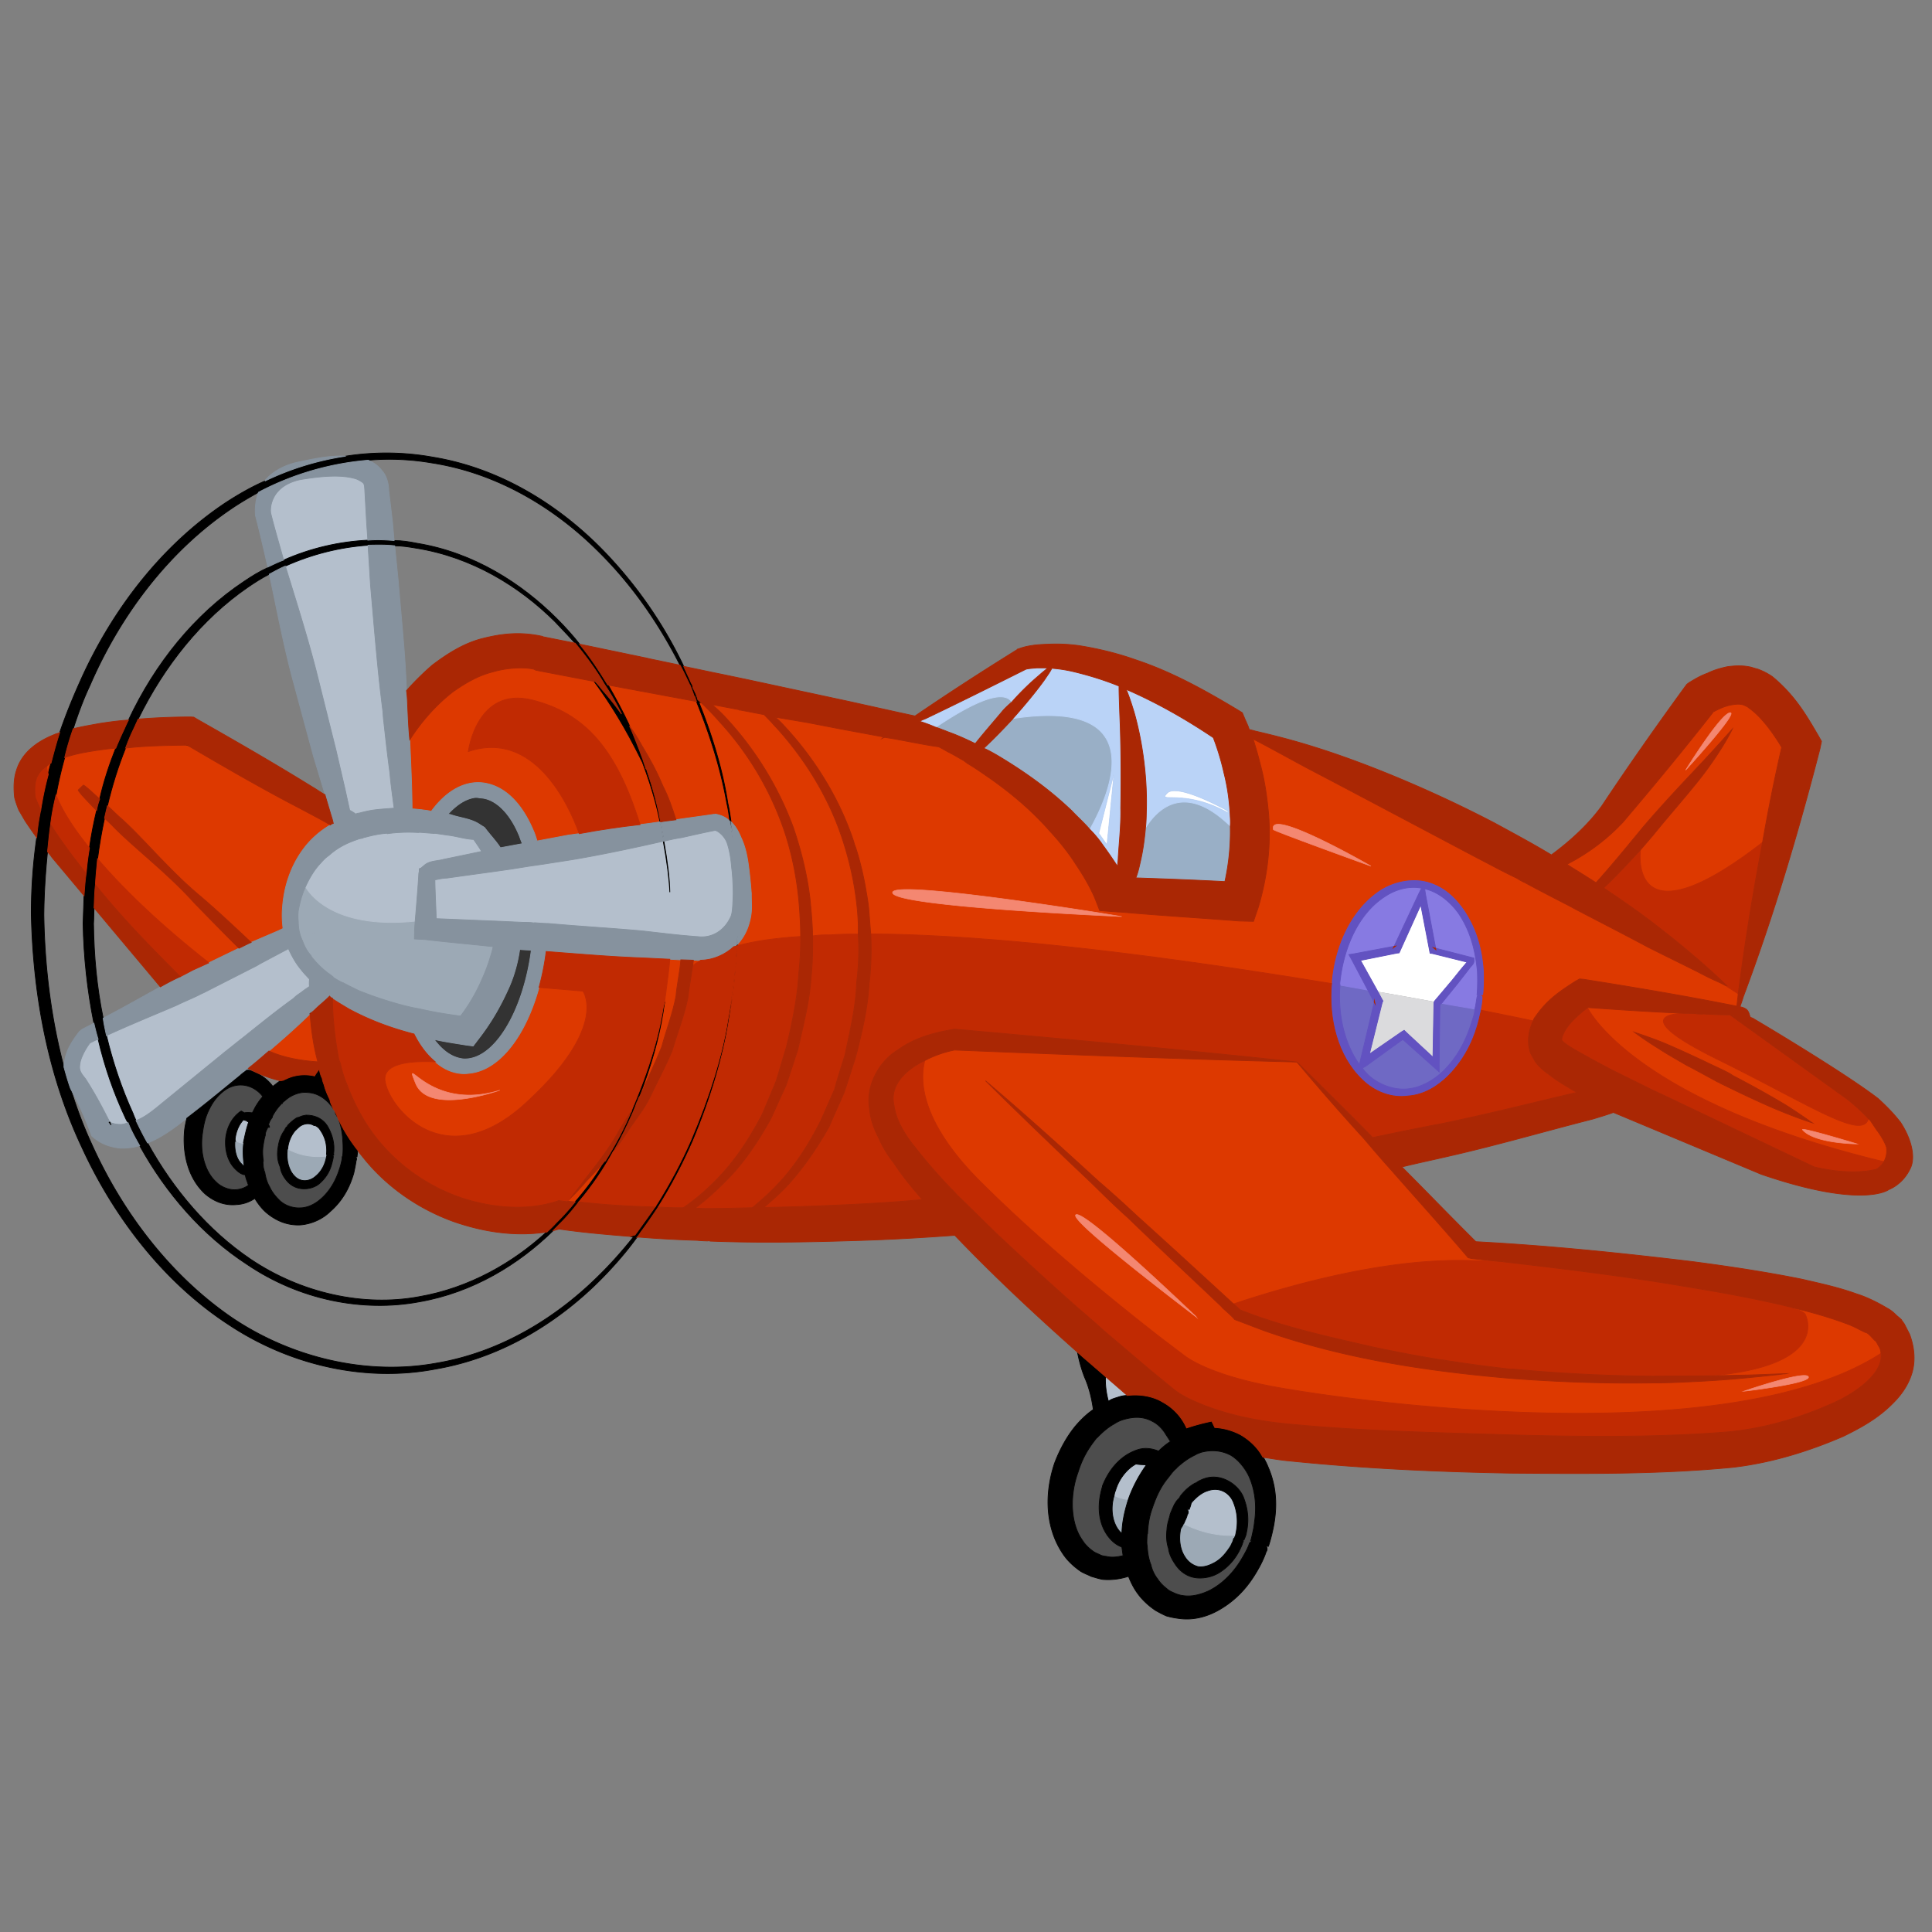 <svg id="Layer_6" xmlns="http://www.w3.org/2000/svg" height="100" width="100" viewBox="0 0 100 100">
    <rect x="0" y="0" width="100" height="100" fill="#808080" stroke="none"/>
    <style>
        .st0{fill:#dbdbdd}.st1{fill:#fff}.st2{fill:#6f69c4;stroke:#6f69c4;stroke-width:.04;stroke-miterlimit:10}.st3{fill:#877ae2;stroke:#877ae2}.st3,.st4{stroke-width:.04;stroke-miterlimit:10}.st4{fill:#6252c1;stroke:#6252c1}.st5{fill:#4d4d4d}.st6{fill:#99afc6;stroke:#99afc6}.st6,.st7{stroke-width:.04;stroke-miterlimit:10}.st7{fill:#bad3f7;stroke:#bad3f7}.st8{fill:#333}.st9{fill:#9ca9b5;stroke:#9ca9b5;stroke-width:.04}.st9,.st10{stroke-miterlimit:10}.st10{fill:#b4bfcc;stroke:#b4bfcc}.st10,.st11{stroke-width:.04}.st11{fill:#dd3900;stroke:#dd3900}.st11,.st12{stroke-miterlimit:10}.st12{stroke:#000}.st12,.st13{stroke-width:.04}.st13{fill:#86929e;stroke:#86929e}.st13,.st14{stroke-miterlimit:10}.st14{fill:#c12a02;stroke:#c12a02}.st14,.st15{stroke-width:.04}.st15{fill:#aa2704;stroke:#aa2704}.st15,.st16{stroke-miterlimit:10}.st16{fill:#f48771;stroke:#f48771;stroke-width:.03}
    </style>
    <g id="XMLID_1_">
        <path class="st0" d="M70.88 54.56l.66-2.66.04-.09-.04-.07-.22-.41c.95.17 1.91.33 2.91.52v.03l-.01.05-.05 2.79-1.39-1.29-.1-.1-.12.07-1.68 1.16z"/>
        <path class="st1" d="M74.13 49.35l1.81.45c-.04.04-.07.07-.09.1l-.23.27-.44.55-.93 1.1.01.03h-.03c-1-.19-1.96-.35-2.91-.52l-.9-1.62 1.9-.38.1-.01.04-.09 1.08-2.39.46 2.39.02.11.11.01z"/>
        <path class="st2" d="M74.62 51.93h-.01l-.06.06-.02.03-.04 3.09v.37l-.28-.25-1.6-1.43-1.91 1.38-.18.1c.07.13.17.22.26.32.56.54 1.36.83 2.08.76.72-.07 1.34-.46 1.82-.9.95-.92 1.34-2.02 1.56-2.76.06-.17.09-.33.1-.47-.59-.11-1.16-.19-1.72-.3zm-3.82-.68c-.5-.1-.97-.17-1.44-.26-.12 1.45.2 2.99 1 4.1l.04-.14.73-3.07-.33-.63z"/>
        <path class="st3" d="M76.45 51.49s.05-.44.02-1.22c-.08-.75-.24-1.91-.98-3-.37-.51-.93-1.03-1.61-1.23-.05-.02-.08-.02-.14-.04l.04.27.53 2.81 1.98.51v.19c-.03.14-.13.21-.2.3l-.23.3-.43.55-.81 1c.56.11 1.13.19 1.72.3.1-.44.09-.71.17-.72l-.06-.02zm-4.76-5.09c-1.39.89-2.14 2.67-2.33 4.4-.02.05-.01.13 0 .19.47.09.94.16 1.44.26l-.84-1.59-.14-.25.26-.04 2.08-.39 1.29-2.75.13-.26c-.64-.12-1.32.05-1.89.43z"/>
        <path class="st4" d="M76.82 50.25c-.06-.8-.23-2-1.04-3.18-.41-.59-.97-1.16-1.82-1.42-.79-.24-1.74-.08-2.51.4-1.53 1-2.35 2.87-2.53 4.7.01.05-.01.11 0 .16-.16 1.81.3 3.74 1.58 4.97.65.64 1.54.97 2.38.85.86-.06 1.55-.53 2.05-1.01 1.02-1.01 1.43-2.17 1.62-2.92.05-.2.08-.37.12-.51.09-.5.11-.74.05-.76l.06-.01s.07-.44.04-1.27zm-7.46.74a.406.406 0 0 1 0-.19c.19-1.73.94-3.51 2.33-4.4.57-.38 1.25-.55 1.89-.43l-.13.26-1.29 2.75.08-.01-.12.09.04-.08-2.08.39-.26.04.14.25.84 1.59.33.63.01-.08.03.15-.04-.07-.73 3.07-.04.14c-.8-1.11-1.12-2.65-1-4.1zm4.9.86h-.03v.03l-.01.05-.05 2.79-1.39-1.29-.1-.1-.12.07-1.68 1.16.66-2.66.04-.09-.04-.07-.22-.41-.9-1.62 1.9-.38.1-.01.04-.09 1.08-2.39.46 2.39.02.11.11.01 1.81.45c-.04.04-.07.07-.09.1l-.23.27-.44.55-.93 1.1.01.03zm1.98.85c-.22.74-.61 1.84-1.56 2.76-.48.44-1.1.83-1.82.9-.72.07-1.52-.22-2.08-.76-.09-.1-.19-.19-.26-.32l.18-.1 1.91-1.38 1.6 1.43.28.25v-.37l.04-3.09.02-.03.06-.06h.01l.81-1 .43-.55.23-.3c.07-.09.17-.16.2-.3v-.19l-1.98-.51.01.08-.13-.11.12.03-.53-2.81-.04-.27c.06.02.09.02.14.04.68.2 1.24.72 1.61 1.23.74 1.09.9 2.25.98 3 .03.78-.02 1.22-.02 1.22l.06.02c-.08.01-.07.28-.17.72-.01.14-.04.3-.1.47z"/>
        <path class="st1" d="M63.67 42.14c-2.33-1.37-3.79-.52-3.27-1.08.52-.57 3.11.89 3.11.89l.16.19z"/>
        <path class="st5" d="M60.56 78.43c-.07.25-.15.48-.16.75-.04.33-.02.65.07.93l.01.03c.04.32.19.59.36.84.27.4.65.64 1.09.69.44.04.83-.07 1.13-.24.6-.36.91-.83 1.08-1.15.09-.18.17-.35.18-.43.05-.06.04-.12.01-.14l.06-.01s.04-.08.1-.25c.06-.28.24-.98-.11-1.9-.22-.65-1.13-1.33-2.03-1.02-.15.05-.33.13-.45.23h-.03c-.33.18-.59.43-.79.7 0 .03 0 .03-.02.06 0 0-.03 0-.02.03-.13.1-.19.22-.26.33-.08.18-.16.35-.22.52v.03zm-.91-.39c.21-.62.44-1.09.78-1.51l.21-.27c.07-.09.16-.19.24-.25l.02-.03c.31-.29.63-.52.98-.68.08-.06.18-.08.26-.12.54-.15 1.06-.12 1.56.14.38.22.73.65.93 1.06.42.91.39 1.83.3 2.41-.02.25-.07.44-.1.58-.05.25-.09.37-.09.37l.09.03c-.05 0-.16.05-.19.2-.08.2-.17.37-.32.63-.3.53-.85 1.28-1.73 1.73-.43.2-.92.34-1.4.25-.11-.01-.28-.07-.33-.09-.18-.08-.32-.14-.38-.19-.18-.14-.4-.32-.56-.57a1.87 1.87 0 0 1-.35-.74c-.12-.3-.17-.62-.19-.97-.01-.05-.02-.13-.02-.18 0-.14.01-.3.02-.44 0 0 .02 0 .02-.03.02-.46.09-.9.25-1.33z"/>
        <path class="st1" d="M57.67 39.98l-.37 3.76-.43-.61z"/>
        <path class="st5" d="M57.86 75.67c-.36.35-.62.79-.8 1.25v.03c-.26.85-.26 1.81.28 2.55.2.27.44.47.72.57l.01.03c.02.13.04.29.06.42-.29.07-.58.11-.86.04-.11-.01-.28-.04-.34-.09-.14-.06-.28-.12-.34-.17-.19-.13-.4-.32-.54-.54-.67-.91-.68-2.39-.25-3.56.22-.71.51-1.2.92-1.72a.23.23 0 0 1 .07-.07c.26-.27.55-.53.88-.71.17-.11.32-.18.5-.23.55-.16 1.04-.15 1.5.11.26.13.52.39.69.69.07.1.14.22.21.32v.03c-.22.14-.41.3-.6.49-.35-.14-.73-.2-1.12-.06-.38.13-.71.34-.99.62z"/>
        <path class="st6" d="M59.29 42.85c-.05.58-.13 1.16-.25 1.69-.07.3-.13.61-.25.9 1.54.05 3.06.11 4.61.19a12 12 0 0 0 .28-2.87c-2.3-2.24-3.72-.98-4.39.09zm-6.86-5.66l-.02.03c-.52.56-1.03 1.08-1.49 1.51.24.1.46.23.69.36 1.36.81 2.67 1.73 3.86 2.87.31.33.65.63.94.97 1.04-1.84 3.24-6.82-3.98-5.74zm-.06-.85c-.28-.45-1.19-.54-3.93 1.3.11.04.22.08.32.12.11.04.21.08.31.12.48.17.94.38 1.41.61.41-.52.92-1.1 1.43-1.71.14-.16.31-.31.46-.44z"/>
        <path class="st7" d="M63.67 42.14c-2.33-1.37-3.79-.52-3.27-1.08.52-.57 3.11.89 3.11.89l.16.19c-.04-.72-.14-1.44-.32-2.14-.14-.63-.34-1.28-.55-1.82-1.43-.96-2.92-1.81-4.51-2.5.13.3.27.72.41 1.18.38 1.33.68 3.15.64 4.99-.01.32-.01.68-.05 1 .67-1.07 2.09-2.33 4.39-.09.02-.22 0-.41-.01-.62zm-5.75-6.63c-.74-.3-1.51-.54-2.29-.73a7.22 7.22 0 0 0-1.19-.19c-.06.15-.22.36-.37.59-.43.6-1.01 1.3-1.64 2.01 7.22-1.08 5.02 3.9 3.98 5.74.26.26.48.53.68.82.27.37.51.72.75 1.09.01-.14.04-.3.04-.47.05-.81.15-1.69.13-2.55.03-1.73.01-3.49-.05-4.83-.02-.59-.04-1.1-.04-1.48zm-.62 8.23l-.43-.61.8-3.15-.37 3.76zm-3.51-8.79c.17-.16.32-.26.44-.38h-.57c-.19.02-.43.03-.56.07-1.72.86-3.46 1.73-5.2 2.56-.11.04-.21.09-.31.13.28.09.56.19.83.31h.02c2.74-1.84 3.65-1.75 3.93-1.3.49-.56.99-1.03 1.42-1.39z"/>
        <path class="st8" d="M24.87 42.7c-.45-.32-.99-.35-1.5-.52a.443.443 0 0 0-.19-.03c.44-.49.91-.8 1.39-.87.08-.01.19 0 .27.02.79.02 1.57.78 2.06 2.01.03.09.06.17.09.25.02.03.03.07.04.11l-1.13.21c-.24-.37-.55-.68-.82-1.05l-.21-.13zm-.88 12.11c-.58-.06-1.08-.42-1.52-1.01.53.12 1.08.2 1.64.29l.38.05.25-.33c.64-.82 1.12-1.64 1.54-2.56.31-.66.51-1.37.62-2.11.19.03.41.02.6.05-.42 3.19-1.93 5.7-3.51 5.62z"/>
        <path class="st5" d="M15.53 62.52c-.37.02-.83-.13-1.11-.44-.19-.19-.36-.41-.47-.66-.14-.23-.21-.52-.25-.78h-.02c-.01-.02-.01-.02-.01-.05v-.03l-.01-.02c-.04-.13-.04-.27-.05-.4.02-.03.02-.06.02-.06-.04-.26-.05-.53-.01-.78.03-.19.06-.39.12-.56l-.01-.02v-.03c.03-.14.08-.23.14-.34.03-.01.06.02.08-.01 0-.03-.01-.06-.04-.11l-.01-.02c.04-.14.1-.26.2-.38l-.01-.03c.13-.26.31-.5.5-.69h.03l-.01-.03c.15-.12.29-.25.44-.33.3-.17.62-.24.89-.2.41.02.76.22 1.04.5.06.05.1.12.17.19.03.05.06.08.09.13.01.05.04.07.08.12.03.02.03.08.04.1.01.08.07.15.11.23.03.05.04.13.08.18.13.38.18.76.19 1.02.04.48 0 .76 0 .76l.11-.01c-.06 0-.16.04-.14.2-.03.14-.06.31-.14.54-.13.42-.41 1.08-.99 1.57-.29.25-.67.44-1.05.44zm-.19-4.65c-.17.11-.32.24-.46.39l.01.03c-.1.06-.12.12-.16.21-.16.21-.26.47-.31.72-.01.08-.03.16-.04.25-.04.32-.02.62.13.95v.03l.01.02v.03c.06.26.21.51.42.72.53.5 1.32.33 1.65-.01.38-.35.52-.72.59-1 .07-.28.11-.39.02-.41 0 0 .03 0 .06-.01-.03.03.2-.65-.32-1.52-.11-.17-.29-.34-.52-.44-.18-.08-.37-.11-.58-.11-.11.02-.24.04-.34.1l-.03.01c-.05.01-.08.01-.13.04z"/>
        <path class="st9" d="M63.95 79.47c-1.16.05-2.1-.3-2.68-.6h-.02a.71.71 0 0 1-.11.21c-.02.03-.02.03-.02.05l-.02.03v.03c-.09.52-.02 1.03.25 1.42.15.25.44.43.66.48.28.04.54-.05.76-.16.49-.23.75-.65.93-.91.06-.15.13-.24.14-.35.02-.05.07-.09.1-.09l-.03-.02s.02-.03.04-.09zm-6.1-.34c.07.1.13.17.22.24.01-.57.14-1.16.33-1.75-.3-.04-.56-.11-.73-.22-.19.62-.12 1.28.18 1.73zM21.45 48.6l.01-.51.03-.41c-3.81.39-5.26-1.08-5.68-1.78-.18.4-.29.8-.37 1.24-.02.19-.02.38 0 .57 0 .35.07.69.22.99.1.29.24.54.43.75.04.08.08.15.14.2.22.27.47.5.74.71.09.06.18.13.27.2l.01.03c.14.09.32.2.5.28h.02c.27.15.53.27.79.4.74.3 1.5.55 2.29.76.28.07.56.14.83.18.73.17 1.45.29 2.16.38.44-.58.83-1.25 1.11-1.91.25-.55.44-1.12.58-1.68-1.18-.13-2.35-.23-3.53-.37l-.55-.03zm-5.25-.27c0-.03-.01-.08.02-.11l.03.08c-.02.03-.02.03-.05.03zm-1.31 11.14l-.02.04c-.06.52.07 1.07.38 1.37.32.34.79.27 1.08.01.46-.38.53-.85.58-1.05-.87.1-1.55-.11-2.02-.37zm-2.28-.27l-.42-.13h-.03c-.04.47.08.94.36 1.19.03.03.06.08.12.1-.05-.38-.08-.78-.03-1.16z"/>
        <path class="st5" d="M11.19 61.18c-.62-.56-.85-1.61-.71-2.52.07-.53.17-.92.41-1.36.21-.4.52-.74.87-.95.7-.4 1.44-.12 1.83.39h.03s-.03 0-.02.03c0 0-.03 0-.03.03-.14.15-.25.33-.36.51-.04.08-.1.2-.15.29a1.5 1.5 0 0 0-.37-.01l-.03.01c-.06-.02-.12-.07-.17-.09l-.03.01c-.47.33-.72.85-.78 1.4-.05.58.09 1.23.56 1.65.15.14.3.23.46.24v.02c.02.13.06.24.1.34.02.08.05.13.06.18-.2.14-.43.22-.67.23-.33.02-.75-.14-1-.4z"/>
        <path class="st10" d="M63.85 77.78c-.18-.49-.71-.84-1.33-.62-.31.09-.58.32-.81.57l-.02.03-.03.03c-.05.22-.11.34-.11.34l-.09-.02-.02.03c.06.02.1.15.01.27-.01.11-.1.26-.18.46.58.3 1.52.65 2.68.6.03-.17.23-.87-.1-1.69zm-5.06-2c-.48.26-.89.8-1.05 1.37-.04.08-.06.17-.07.25.17.11.43.18.73.22 0-.03.02-.03.02-.06.19-.54.51-1.17.92-1.74-.17-.01-.36-.01-.52-.04h-.03zm-.44-3.55l-1.13-.98c-.02.44.04.86.15 1.28.15-.11.3-.15.46-.2.18-.06.33-.1.52-.1zM37.64 43.65c-.13-.39-.5-.66-.63-.67-.56.11-1.13.24-1.71.37-.18.03-.37.06-.58.11-.13.02-.23.06-.36.08.19 1.06.3 1.96.31 2.64-.03-.67-.14-1.56-.34-2.64-1.54.35-3.09.68-4.67.95l-1.54.24-.76.11-.87.14-.56.08-.5.07-1.38.19-.93.13c-.21 0-.42.06-.61.09.01.67.05 1.34.07 2.01 1.05.04 2.11.09 3.17.13l1.31.06c.19 0 .38 0 .57.03.02-.01.02-.01.05-.01.25.02.47.04.71.04 1.64.15 3.3.24 4.91.39l1.4.16.58.06.68.06.16.01c.72.09 1.37-.3 1.7-1.02.11-.2.11-.77.13-1.21-.01-.43-.02-.89-.08-1.34-.04-.48-.1-.87-.23-1.26z"/>
        <path class="st10" d="M23.88 44.29l1.05-.22c-.14-.23-.28-.42-.41-.62-.46-.02-.89-.17-1.33-.22-.22-.03-.47-.07-.69-.1l-.02.01-.77-.06c-.02.01-.02.01-.05.01h-.03a8.23 8.23 0 0 0-1.58.06s-.01-.02-.03-.02c-.4.03-.77.11-1.13.21-.03 0-.08.01-.11.04-.1.02-.18.03-.26.06l-.02.01c-.57.19-1.05.44-1.48.83-.15.1-.27.22-.41.38-.33.34-.59.78-.8 1.24.42.7 1.87 2.17 5.68 1.78.07-.85.14-1.67.19-2.49 0-.02.02-.05.02-.08v-.14l.05-.03h.03l.24-.2c.3-.2.63-.17.94-.26l.92-.19zm-7.52-9.59l1.03 4.12.48 2.07.08.37.15.68c.11.06.23.13.32.2.05-.04.1-.05.16-.05.26-.07.47-.12.73-.16.37-.05.72-.07 1.09-.1-.08-.61-.17-1.22-.22-1.83-.12-.87-.22-1.78-.32-2.68-.03-.21-.03-.43-.06-.64-.27-2.12-.43-4.23-.62-6.37l-.13-2.09c-1.44.1-2.9.46-4.28 1.08.55 1.79 1.12 3.58 1.59 5.4zm2.68-6.74l-.06-.83-.09-1.61c-.02-.35-.02-.38-.06-.48-.04-.07-.19-.16-.36-.24-.82-.27-1.91-.14-2.91.02-.45.09-.88.29-1.16.6-.26.27-.44.73-.39 1.13.2.81.45 1.64.67 2.44 1.4-.62 2.89-.96 4.36-1.03zm-2.45 30.55a.574.574 0 0 0-.3-.26l-.03.01c-.21-.13-.45-.13-.7.01-.1.07-.19.17-.29.26-.21.25-.35.59-.38.94.47.26 1.15.47 2.02.37 0-.04.01-.07.03-.08h-.04c-.02.03.13-.61-.31-1.25zm-3.82-.5c-.06-.01-.11-.03-.17-.05-.26.28-.39.65-.43 1 .01.03-.01.08.02.11l.42.13c0-.03 0-.03-.01-.06.07-.33.15-.72.28-1.09-.02.03-.08.01-.11-.04zm2.42-6.33c.11-.12.26-.22.41-.32.12-.1.27-.2.42-.3-.02-.14-.01-.25 0-.38-.16-.17-.32-.34-.45-.51a4.6 4.6 0 0 1-.64-1.07l-.07.04-.96.51-.47.25-.13.08-2.77 1.41c-.08.03-.15.07-.23.11-.38.19-.79.35-1.17.54-1.22.52-2.42 1.01-3.62 1.56.33 1.38.79 2.75 1.38 4.04.04.13.11.26.15.36.47-.17.9-.53 1.41-.95l3.08-2.51c.02-.03.05-.03.07-.06.35-.27.66-.53 1-.79.85-.68 1.7-1.37 2.59-2.01zM5.08 53.79c-.15.05-.28.12-.43.2-.2.27-.4.62-.49.95-.08.39-.06.5.26.89.48.74.88 1.49 1.26 2.25 0 0 0 .01.01.01.12.06.33.11.52.11.13.01.29-.04.42-.09-.07-.1-.11-.17-.15-.27a20.42 20.42 0 0 1-1.4-4.05z"/>
        <path class="st11" d="M97.64 59.37c0-.01-.01-.02-.01-.03a3.48 3.48 0 0 0-.43-.77c-.14-.18-.26-.39-.4-.58 0 0-.01-.01-.01-.02-.03-.02-.05-.05-.08-.07-.31 1.16-3.06-.73-7.9-3.11-3.94-1.96-2.75-2.32-1.59-2.34-1.68-.07-3.37-.18-5.04-.3l-.01.01c.14.29 2.67 4.9 15.34 7.97a1.156 1.156 0 0 0 .13-.76zm-5.33-1.8c-.95-.38-2.13-.94-3.29-1.51-.06-.05-.15-.06-.21-.11-.52-.28-1.02-.56-1.51-.81-.53-.31-1.03-.59-1.44-.86-.6-.37-1.05-.69-1.26-.85.17.06.71.23 1.42.51.63.26 1.39.61 2.16.97.38.19.75.35 1.13.54.12.06.26.13.38.22 1.02.53 2.02 1.09 2.78 1.55.71.45 1.2.81 1.34.9-.14-.04-.7-.23-1.5-.55zm-7.29-14.73c1.14-1.34 2.34-2.59 3.21-3.52.78-.84 1.31-1.45 1.43-1.58-.08.18-.45.88-1.12 1.83-.75 1.08-1.92 2.35-3 3.69-.21.24-.42.49-.63.73v.03s-.68 5.01 6.32-.42c.28-1.66.62-3.27.99-4.92-.46-.77-1.06-1.58-1.66-2.01-.05-.02-.03-.05-.2-.13l-.09-.04c-.03-.02-.03-.02-.06-.02-.14-.04-.3-.04-.49-.01-.18.02-.39.08-.59.16-.16.07-.33.15-.46.22 0 0-.03.01-.02.04-1.49 1.9-3.06 3.8-4.64 5.66-.87.93-1.85 1.64-2.91 2.19.53.33 1.03.64 1.51.95.75-.83 1.58-1.84 2.41-2.85zm4.52-5.95c.51-.08-2.29 2.97-2.29 2.97s1.78-2.88 2.29-2.97zm7.61 32.62l-.03-.05-.01-.03-.06-.04c-.15-.14-.35-.41-.49-.42-.28-.12-.55-.3-1-.46-.83-.31-1.73-.57-2.63-.79-.03-.02-.08-.02-.11-.01.37.11.58.24.62.32.19.4.93 2.65-4.83 3.18.63-.01 1.27-.03 1.92-.04.64-.02 1.29-.05 1.93-.07-.04.01-.09.01-.13.01h.13c-.24.03-.47.05-.71.07-.53.06-1.06.11-1.59.16-.96.09-1.92.15-2.88.19-.57.03-1.15.05-1.72.05-2.45.04-4.89-.05-7.32-.23-4.32-.37-8.65-1.01-12.77-2.46-.54-.2-1.05-.4-1.56-.59l-.03-.03-.04-.05c-.18-.19-.37-.35-.55-.51-.04-.05-.1-.12-.16-.17-1.59-1.51-3.2-3.01-4.76-4.52-.68-.61-1.31-1.23-1.93-1.84a337.1 337.1 0 0 1-5.43-5.24c1.99 1.69 3.94 3.45 5.86 5.21.7.6 1.35 1.19 2 1.8 1.61 1.45 3.22 2.93 4.8 4.38.06.05.12.12.18.16 2.45-.82 6.86-2.11 10.92-2.24.86-.04 1.86.01 2.95.05-.52-.04-1.04-.1-1.56-.16l-.17-.04-.1-.12c-.03-.02-.03-.05-.06-.07-1.26-1.47-2.56-2.91-3.85-4.38-.48-.53-.93-1.06-1.38-1.59a120.16 120.16 0 0 1-3.47-3.97c-5.91-.15-11.82-.38-17.72-.62-.52.1-1.06.29-1.54.54-.27 1.01-.26 3.2 3.02 6.41 3.42 3.39 7.42 6.56 9.27 8 .66.5 1.06.8 1.06.8s1.14 1.06 5.02 1.73c3.76.67 23.09 3.41 31.12-1.78a.705.705 0 0 0-.1-.34l-.11-.2zm-35.31-1.4c-.87-.67-6.65-5.07-6.14-5.24.5-.17 5.44 4.55 6.16 5.23.04.04.06.06.07.08-.02-.02-.05-.04-.09-.07zm28.42 3.9c.37-.13 3.18-1.07 3.34-.75.16.32-2.96.71-3.34.75z"/>
        <path class="st11" d="M68.92 50.75c.18-1.83 1-3.7 2.53-4.7.77-.48 1.72-.64 2.51-.4.85.26 1.41.83 1.82 1.42.81 1.18.98 2.38 1.04 3.18.03.83-.04 1.27-.04 1.27l-.06.01c.06.02.04.26-.05.76.86.18 1.77.35 2.69.55a.47.47 0 0 1 .11-.21c.6-.89 1.3-1.34 2.04-1.82l.25-.14.22.02c2.65.42 5.28.86 7.92 1.39.02-.22.05-.42.07-.64l-.68-.44-.21-.11c-.17-.08-.46-.2-.83-.39-.7-.37-1.75-.87-2.96-1.48-1.08-.58-2.33-1.22-3.67-1.92-.09-.05-.18-.09-.24-.13-.78-.41-1.62-.83-2.44-1.28-.15-.06-.29-.15-.44-.24-.7-.33-1.37-.7-2.07-1.06-3.2-1.69-6.41-3.4-8.82-4.66-1.11-.6-2.05-1.12-2.75-1.48.14.44.26.85.37 1.3.22.8.34 1.62.42 2.45.03.28.04.56.05.85.03 1.38-.17 2.77-.57 4.11l-.25.73-.76-.02c-2.02-.16-4.06-.28-6.09-.46-.18 0-.35-.03-.54-.03l-.08-.01-.49-.04-.21-.54c-.22-.56-.61-1.24-1.01-1.83-.38-.6-.84-1.18-1.35-1.73-.97-1.11-2.13-2.08-3.38-2.93-.3-.21-.6-.41-.92-.6-.03-.03-.09-.07-.15-.12-.27-.15-.56-.33-.85-.47-.15-.09-.32-.18-.47-.26h-.02c-.33-.04-.64-.1-.97-.16l-1.33-.25-.44-.07h-.03c-.06.01-.09.03-.13.05.03-.03.07-.05.1-.07l-2.16-.4-1.81-.35-1.66-.28c.16.14.28.26.44.43 1.34 1.43 2.69 3.38 3.52 5.72.05.14.1.29.14.44.06.14.1.29.15.44.19.65.35 1.34.46 2.03.05.27.09.53.12.8.04.45.07.91.11 1.36.3.01.59 0 .92.01 4.93.1 12.2.79 22.93 2.56-.01-.05.01-.11 0-.16zM46.2 46.2c0-.58 7.71.58 10.7 1.05.72.12 1.16.19 1.16.19S46.2 46.93 46.2 46.2zm19.7-3.35c0-.89 4.56 1.69 5.06 1.98-.45-.16-5.03-1.82-5.05-1.89-.01-.03-.01-.06-.01-.09z"/>
        <path class="st11" d="M43.6 43.42c-.75-2.28-2.01-4.18-3.29-5.62-.14-.16-.28-.3-.41-.45-.12-.12-.23-.24-.35-.36l-1.25-.24-.02.01-.04-.03-1.38-.26c.24.21.49.44.71.68a17.04 17.04 0 0 1 3.5 5.7c.4 1.19.71 2.41.86 3.71.06.62.12 1.26.13 1.88.29-.04.58-.06.88-.05.46-.03.97-.05 1.48-.04.02-.43-.01-.89-.05-1.32-.12-1.25-.39-2.45-.77-3.61zM37.98 49c.05 0 .1-.04.16-.02.02-.03.02-.06.02-.06-.01-.02-.01-.02-.01-.05-.05.06-.12.1-.17.13z"/>
        <path class="st11" d="M40.6 43.02a15.95 15.95 0 0 0-3.31-5.61c-.26-.29-.51-.57-.76-.81-.08-.09-.17-.16-.25-.24l-.11-.01c.78 1.92 1.27 3.71 1.5 5.22.08.34.12.65.17.97.25.24.39.51.51.8.23.48.33 1 .39 1.45.07.51.11.96.15 1.47-.01.51.08.9-.13 1.58-.11.37-.3.72-.58 1.03 0 .02 0 .02-.02.05v.03c.81-.22 1.86-.39 3.28-.48 0-.62-.04-1.24-.09-1.83-.12-1.27-.37-2.48-.75-3.62zm-4.71 6.68c-.01.11-.03.22-.04.3.09-.09.24-.19.42-.3-.08.01-.14.02-.22 0h-.16zm-1.42 1.65c-.01.09-.03.2-.04.28v.03c-.02.05-.01.11-.02.19-.04.17-.06.36-.09.55-.2 1.27-.61 2.79-1.27 4.44.09-.12.13-.2.17-.32.33-.74.7-1.53 1.03-2.33.23-.87.57-1.72.74-2.64.05-.6.2-1.24.25-1.87l-.57-.03c-.04.49-.12 1.07-.2 1.7z"/>
        <path class="st11" d="M36.05 36.31l-4.57-.85c.39.68.75 1.35 1.06 2.01.01.03.04.08.04.11.24.31.45.66.66 1.04.2.31.38.64.56.98.18.34.35.7.51 1.08.29.56.49 1.15.68 1.75.66-.1 1.29-.18 1.96-.28H37l.03-.01c.33.06.59.19.75.38-.04-.29-.08-.61-.16-.95-.27-1.53-.78-3.32-1.57-5.26zm-6.48 25.66c-.04.06-.06.09-.09.12-.02 0-.05.03-.06.09.1.01.24.02.35.03.58-.67 1.11-1.37 1.52-2.1-.42.52-.85.9-1.15 1.27-.23.25-.42.46-.57.59zm-7.75-20.06c.16.03.33.03.5.09.72-.99 1.62-1.55 2.57-1.49 1.12.09 2.08.95 2.73 2.51.07.15.12.33.18.51l1.65-.31c.19-.02.35-.05.53-.07-.57-1.6-2.39-5.39-5.74-4.25 0 0 .42-3.38 3.3-2.67 2.77.69 4.38 2.57 5.59 6.45.35-.04.69-.09 1.03-.14-.18-.92-.49-1.98-.91-3.09-.11-.22-.23-.45-.33-.65-.86-1.69-1.7-2.9-2.17-3.53l-3.02-.58-.09-.05c-.56-.13-1.44-.07-2.14.14-.73.18-1.41.57-2.07 1.04-.85.66-1.62 1.53-2.22 2.47.05 1.18.11 2.39.12 3.58.16 0 .33.03.49.04zm8.35 9.39l-2.27-.19c-.68 2.47-2 4.22-3.51 4.43-.16.02-.32.04-.46.03-.51-.03-.98-.24-1.4-.61-1.04-.05-2.73 0-2.6.98.2 1.43 3.16 5.01 7.36 1.08 4.24-3.91 2.88-5.72 2.88-5.72zm-8.66 4.77c-.68-1.69.67 1.5 4.36.36-.5.17-3.73 1.22-4.36-.36zm-7.59-1.67c.77.35 1.66.5 2.53.56-.22-.8-.34-1.65-.4-2.48-.69.67-1.41 1.31-2.13 1.92zM9.71 38.58c0-.01-.01-.01-.02-.01-1.05.01-2.13.03-3.19.15-.38.94-.7 1.96-.94 2.99.22.18.44.42.72.66 1.17 1.05 2.5 2.7 4.12 4.04.92.79 1.79 1.61 2.6 2.37l1.4-.6.25-.12c-.04-.34-.06-.69-.03-1.05.07-1.06.4-2.16 1.11-3.1.36-.48.84-.9 1.37-1.21-.53-.31-1.06-.58-1.58-.86-1.97-1.02-3.88-2.13-5.81-3.26zM5.88 42.8c-.16-.17-.32-.31-.47-.45-.15.7-.27 1.39-.36 2.1 1.26 1.47 3.08 3.27 5.71 5.34l.04.05 1.57-.76c-.72-.71-1.51-1.52-2.3-2.33-1.4-1.56-3.09-2.83-4.19-3.95zm-1.57-2.16c.05-.01.36.27.85.72.2-.89.49-1.77.83-2.63-.22.01-.4.03-.62.06-.66.09-1.4.2-2.02.42-.18.64-.33 1.29-.45 1.95.31.74.84 1.64 1.73 2.73.09-.66.22-1.3.37-1.94-.59-.59-.94-.98-.95-1.06l.26-.25zm-1.81-.56c.03-.19.08-.39.14-.58-.08.03-.15.1-.22.16-.01.14.03.27.08.42z"/>
        <path class="st12" d="M62.35 76.53c-.15.05-.33.13-.45.23h-.03c-.33.18-.59.43-.79.7 0 .03 0 .03-.02.06 0 0-.03 0-.02.03-.13.1-.19.22-.26.33-.08.18-.16.35-.22.52v.03c-.07.25-.15.48-.16.75-.04.33-.02.65.07.93l.01.03c.04.32.19.59.36.84.27.4.65.64 1.09.69.44.04.83-.07 1.13-.24.6-.36.91-.83 1.08-1.15.09-.18.17-.35.18-.43.05-.06.04-.12.01-.14l.06-.01s.04-.08.1-.25c.06-.28.24-.98-.11-1.9-.22-.65-1.13-1.33-2.03-1.02zm1.59 3.05c-.03 0-.08.04-.1.09-.01.11-.08.2-.14.35-.18.26-.44.68-.93.91-.22.11-.48.2-.76.16a1.13 1.13 0 0 1-.66-.48c-.27-.39-.34-.9-.25-1.42v-.03l.02-.03c0-.02 0-.02.02-.05a.71.71 0 0 0 .11-.21h.02c.08-.2.17-.35.18-.46.09-.12.05-.25-.01-.27l.02-.03.09.02s.06-.12.11-.34l.03-.03.02-.03c.23-.25.5-.48.81-.57.62-.22 1.15.13 1.33.62.33.82.13 1.52.1 1.69a.41.41 0 0 1-.04.09l.03.02z"/>
        <path class="st12" d="M65.64 75.94c-.07-.18-.15-.33-.25-.51l-.03-.02c-.23-.43-.61-.83-1.13-1.14a3.2 3.2 0 0 0-1.35-.38l-.16-.33c-.44.09-.89.21-1.3.35-.23-.51-.62-1-1.24-1.34-.47-.29-1.17-.43-1.83-.34-.19 0-.34.04-.52.1-.16.05-.31.09-.46.2-.11-.42-.17-.84-.15-1.28l-.89-.77c-.19-.16-.37-.32-.56-.49.09.45.2.87.37 1.3.24.54.37 1.11.45 1.67-.3.2-.56.45-.79.7-.54.59-.97 1.41-1.22 2.09-.52 1.56-.49 3.33.46 4.71.24.35.55.63.91.88.23.13.4.18.52.25.25.07.42.13.61.16.49.04.94-.03 1.33-.16.12.3.27.61.47.88.24.34.58.65.94.89.23.13.41.22.55.28.25.07.42.1.64.13.83.12 1.57-.14 2.12-.46 1.15-.67 1.72-1.59 2.07-2.23.17-.32.29-.61.33-.75.1-.13.04-.27 0-.31l.12.02s.14-.37.28-1.09c.12-.69.24-1.79-.29-3.01zm-7.22 1.62c0 .03-.02.03-.02.06-.19.59-.32 1.18-.33 1.75-.09-.07-.15-.14-.22-.24-.3-.45-.37-1.11-.18-1.73.01-.08.03-.17.07-.25.16-.57.57-1.11 1.05-1.37h.03c.16.03.35.03.52.04-.41.57-.73 1.2-.92 1.74zm-1.15 3c-.11-.01-.28-.04-.34-.09-.14-.06-.28-.12-.34-.17-.19-.13-.4-.32-.54-.54-.67-.91-.68-2.39-.25-3.56.22-.71.51-1.2.92-1.72a.23.23 0 0 1 .07-.07c.26-.27.55-.53.88-.71.17-.11.32-.18.5-.23.55-.16 1.04-.15 1.5.11.26.13.52.39.69.69.07.1.14.22.21.32v.03c-.22.14-.41.3-.6.49-.35-.14-.73-.2-1.12-.06-.38.13-.71.34-.99.62-.36.35-.62.79-.8 1.25v.03c-.26.85-.26 1.81.28 2.55.2.27.44.47.72.57l.01.03c.02.13.04.29.06.42-.29.07-.58.11-.86.04zm7.66-1.77c-.02.25-.07.44-.1.58-.05.25-.09.37-.09.37l.09.03c-.05 0-.16.05-.19.2-.08.2-.17.37-.32.63-.3.53-.85 1.28-1.73 1.73-.43.2-.92.34-1.4.25-.11-.01-.28-.07-.33-.09-.18-.08-.32-.14-.38-.19-.18-.14-.4-.32-.56-.57a1.87 1.87 0 0 1-.35-.74c-.12-.3-.17-.62-.19-.97-.01-.05-.02-.13-.02-.18 0-.14.01-.3.02-.44 0 0 .02 0 .02-.03.02-.46.09-.9.25-1.33.21-.62.44-1.09.78-1.51l.21-.27c.07-.09.16-.19.24-.25l.02-.03c.31-.29.63-.52.98-.68.08-.06.18-.08.26-.12.54-.15 1.06-.12 1.56.14.38.22.73.65.93 1.06.42.91.39 1.83.3 2.41zM38.15 48.68c.01.06-.01.14 0 .19 0 .03 0 .03.01.05.02-.03.02-.03.02-.05-.01-.06 0-.14 0-.19.01-.08 0-.16-.01-.24-.02.08 0 .16-.02.24zm-.01.45c.01-.06.01-.11.02-.15v-.06s0 .03-.02.06c.01.04 0 .1 0 .15zm-.01.15c.01-.06.01-.08.01-.11-.03.03-.02.08-.01.11zm0 0c-.03.22-.05.44-.05.65.05-.25.04-.46.05-.65zm-2.38 9.75c-.49 1.12-1.11 2.29-1.84 3.44-.34.48-.68.96-1.04 1.45-.08.03-.16.04-.23.08.05.02.11.01.16.01-.53.66-1.09 1.31-1.73 1.94-2.15 2.16-5.08 4.05-8.56 4.62-3.45.61-7.32-.23-10.48-2.35-3.16-2.16-5.67-5.4-7.31-9.06-.42-.91-.77-1.86-1.07-2.82-.13-.36-.23-.72-.34-1.11-.68-2.56-1-5.24-1.04-7.88.01-1.08.08-2.17.19-3.27.05-.46.09-.93.16-1.4.06-.52.16-1.02.28-1.52.12-.66.27-1.31.45-1.95.12-.5.27-1.01.44-1.49.25-.77.52-1.51.86-2.23 1.59-3.68 4.08-6.94 7.24-9.1.49-.34.99-.63 1.49-.91 1.81-.96 3.76-1.5 5.68-1.66 1.12-.1 2.24-.04 3.29.14 3.48.54 6.43 2.4 8.6 4.56 1.87 1.84 3.24 3.92 4.25 5.91.18.33.33.66.49.99 0 .02 0 .02.03.05.08.2.16.4.22.59l.02-.01.01.03c.04.1.05.15.08.23.79 1.94 1.3 3.73 1.57 5.26.08.34.12.66.16.95.04.29.11.58.14.85-.01-.27-.04-.54-.08-.83-.05-.32-.09-.63-.17-.97-.23-1.51-.72-3.3-1.5-5.22l.11.01c-.06-.05-.1-.09-.16-.14 0-.01-.01-.03-.01-.04-.06-.21-.14-.38-.24-.57 0-.01 0-.02-.01-.03 0-.04-.01-.08-.02-.12-.02-.04-.04-.08-.06-.11-.12-.28-.27-.58-.39-.86a22.47 22.47 0 0 0-4.3-6.13c-2.17-2.18-5.14-4.12-8.7-4.7-1.44-.26-2.96-.29-4.49-.05-1.43.22-2.83.63-4.17 1.28-.71.31-1.41.71-2.08 1.15-3.26 2.18-5.83 5.48-7.5 9.22-.39.87-.75 1.75-1.06 2.66-.17.51-.31 1.04-.45 1.58-.06.19-.11.39-.14.58-.16.59-.29 1.2-.39 1.84-.1.47-.17.94-.21 1.43a27.65 27.65 0 0 0-.28 3.96c.09 4.19.86 8.35 2.62 12.08 1.7 3.7 4.3 7.02 7.56 9.15 3.28 2.19 7.22 3 10.75 2.32 3.56-.61 6.53-2.56 8.68-4.77.64-.66 1.22-1.33 1.74-2.05.07-.07.11-.13.18-.24.32-.43.63-.88.92-1.32.71-1.13 1.31-2.29 1.8-3.41.97-2.32 1.57-4.43 1.86-6.23.19-1.13.3-2.09.35-2.91-.07.82-.21 1.79-.41 2.9-.29 1.79-.94 3.91-1.92 6.2z"/>
        <path class="st12" d="M30.84 35.31c-.1-.1-.16-.17-.22-.24.03.07.07.12.13.2.47.63 1.31 1.84 2.17 3.53.1.2.22.43.33.65.42 1.11.73 2.17.91 3.09.03.16.08.31.1.47.02.19.08.37.07.53.2 1.08.31 1.97.34 2.64-.01-.68-.12-1.58-.31-2.64 0-.16-.05-.35-.08-.53-.02-.16-.04-.32-.09-.47-.14-.79-.36-1.65-.68-2.58-.01-.05-.02-.11-.08-.18-.19-.62-.45-1.26-.73-1.95-.04-.08-.08-.18-.12-.25 0-.03-.03-.08-.04-.11-.31-.66-.67-1.33-1.06-2.01l-.03-.02c-.42-.7-.9-1.42-1.45-2.1-.36-.46-.75-.89-1.18-1.32-1.82-1.82-4.29-3.42-7.24-3.9-.39-.08-.78-.14-1.18-.14-.44-.04-.9-.06-1.36-.02-1.47.07-2.96.41-4.36 1.03-.29.1-.56.24-.82.36l.01.03c-.43.19-.83.44-1.23.71-2.57 1.7-4.62 4.26-5.99 7.18-.09.17-.15.31-.23.49-.15.31-.29.63-.43.97-.34.86-.63 1.74-.83 2.63-.08.2-.13.4-.16.59-.15.64-.28 1.28-.37 1.94-.08.44-.13.88-.17 1.32-.06.39-.08.77-.11 1.15-.02.49-.03.95-.05 1.44.03 1.72.22 3.48.56 5.16.07.29.13.55.22.83.33 1.41.79 2.75 1.4 4.05.04.1.08.17.15.27.16.41.38.81.6 1.19 1.37 2.48 3.26 4.65 5.55 6.14 2.71 1.84 5.99 2.49 8.93 1.94 2.8-.49 5.16-1.96 6.92-3.68.09-.1.19-.19.28-.29.38-.37.73-.77 1.05-1.2.72-.85 1.32-1.75 1.79-2.62l.03-.03c.39-.68.7-1.34.99-2 .08-.18.14-.35.2-.52.02-.03.04-.06.04-.08.02-.03.04-.09.04-.12.66-1.65 1.07-3.17 1.27-4.44.03-.19.05-.38.09-.55-.06.17-.09.36-.12.53-.25 1.49-.8 3.21-1.61 5.11v.03s.01.02-.02.03c-.34.83-.79 1.67-1.3 2.5-.02.03-.02.05-.07.06-.41.73-.94 1.43-1.52 2.1-.3.37-.63.74-.98 1.08-.14.16-.31.32-.48.48h-.02c-1.73 1.59-4 2.9-6.61 3.35-2.87.53-6.1-.18-8.72-1.95-2.18-1.48-3.98-3.58-5.32-6.01-.22-.38-.4-.75-.6-1.16-.04-.1-.11-.23-.15-.36-.59-1.29-1.05-2.66-1.38-4.04-.06-.29-.13-.58-.17-.9-.33-1.6-.48-3.25-.5-4.9.02-.27.01-.54.03-.81.02-.41.02-.79.07-1.2.02-.43.07-.9.11-1.34.09-.71.21-1.4.36-2.1.05-.22.1-.44.15-.64.24-1.03.56-2.05.94-2.99.1-.26.2-.52.32-.78.11-.23.23-.49.33-.72 1.35-2.75 3.28-5.18 5.7-6.84.34-.23.71-.47 1.09-.66.28-.15.55-.3.83-.42 1.38-.62 2.84-.98 4.28-1.08.46-.01.92-.02 1.38.03.38 0 .74.06 1.1.12 2.9.46 5.35 1.98 7.17 3.78.37.38.72.76 1.07 1.14.56.68 1.09 1.39 1.51 2.12.35.52.63 1.02.89 1.55-.33-.47-.65-.86-.94-1.19-.14-.17-.27-.34-.39-.46z"/>
        <path class="st12" d="M29.41 62.19h-.02a.22.22 0 0 0-.03.05c.02-.01.03-.03.05-.05zm-.44 1.43a.3.3 0 0 0 .13-.04l-.16.02v.02h.03zm-11.61-6.03c.01.08.07.15.11.23-.04-.08-.05-.15-.11-.23z"/>
        <path class="st13" d="M13.86 29.35c.26-.12.53-.26.82-.36-.22-.8-.47-1.63-.67-2.44-.05-.4.13-.86.39-1.13.28-.31.71-.51 1.16-.6 1-.16 2.09-.29 2.91-.02.17.08.32.17.36.24.04.1.04.13.06.48l.09 1.61.06.83c.46-.04.92-.02 1.36.02l-.09-1.01-.19-1.59c0-.19-.05-.7-.36-1.03-.2-.27-.47-.43-.7-.53-1.92.16-3.87.7-5.68 1.66-.14.37-.19.78-.16 1.18v.03l.01.02c.23.89.43 1.75.63 2.64zm1.52-5.42c-.58.13-1.19.41-1.63.9-.02.03-.02.03-.02.06a14.58 14.58 0 0 1 4.17-1.28c-.9-.04-1.71.15-2.52.32z"/>
        <path class="st13" d="M38.89 46.26c-.04-.51-.08-.96-.15-1.47-.06-.45-.16-.97-.39-1.45-.12-.29-.26-.56-.51-.8.04.29.07.56.08.83-.03-.27-.1-.56-.14-.85-.16-.19-.42-.32-.75-.38l-.03.01h-.05c-.67.1-1.3.18-1.96.28-.19.02-.38.05-.56.07-.08.01-.16.03-.24.04.05.15.07.31.09.47.03.18.08.37.08.53.13-.02.23-.06.36-.08.21-.05.4-.08.58-.11.58-.13 1.15-.26 1.71-.37.13.01.5.28.63.67s.19.78.23 1.26c.06.45.07.91.08 1.34-.02.44-.02 1.01-.13 1.21-.33.72-.98 1.11-1.7 1.02l-.16-.01-.68-.06-.58-.06-1.4-.16c-1.61-.15-3.27-.24-4.91-.39-.24 0-.46-.02-.71-.04-.03 0-.03 0-.05.01-.19-.03-.38-.03-.57-.03l-1.31-.06c-1.06-.04-2.12-.09-3.17-.13-.02-.67-.06-1.34-.07-2.01.19-.03.4-.09.61-.09l.93-.13 1.38-.19.5-.07.56-.08.87-.14.76-.11 1.54-.24c1.58-.27 3.13-.6 4.67-.95.01-.16-.05-.34-.07-.53-.02-.16-.07-.31-.1-.47a32 32 0 0 1-1.03.14c-1.06.12-2.09.27-3.15.47-.18.02-.34.05-.53.07l-1.65.31c-.06-.18-.11-.36-.18-.51-.65-1.56-1.61-2.42-2.73-2.51-.95-.06-1.85.5-2.57 1.49-.17-.06-.34-.06-.5-.09-.16-.01-.33-.04-.49-.04-.01-1.19-.07-2.4-.12-3.58-.06-.58-.08-1.17-.11-1.76-.01-.27-.02-.51-.06-.78-.06-1.85-.27-3.74-.42-5.61l-.19-1.89c-.46-.05-.92-.04-1.38-.03l.13 2.09c.19 2.14.35 4.25.62 6.37.03.21.03.43.06.64.1.9.2 1.81.32 2.68.05.61.14 1.22.22 1.83-.37.03-.72.05-1.09.1-.26.04-.47.09-.73.16-.06 0-.11.01-.16.05a2.49 2.49 0 0 0-.32-.2l-.15-.68-.08-.37-.48-2.07-1.03-4.12c-.47-1.82-1.04-3.61-1.59-5.4-.28.12-.55.27-.83.42.38 1.78.71 3.54 1.17 5.29l1.11 4.11.61 2.02v.03l.3 1.01c.05.16.09.28.12.44-.06.01-.11.04-.15.08-.53.31-1.01.73-1.37 1.21-.71.94-1.04 2.04-1.11 3.1-.03.36-.01.71.03 1.05l-.25.12-1.4.6-.1.04-.53.26-1.57.76-.84.38c-.2.11-.43.23-.63.33-.36.16-.71.35-1.03.53-.98.54-1.96 1.1-2.96 1.62.04.32.11.61.17.9 1.2-.55 2.4-1.04 3.62-1.56.38-.19.79-.35 1.17-.54.08-.04.15-.08.23-.11l2.77-1.41.13-.08.47-.25.96-.51.07-.04c.17.38.38.76.64 1.07.13.17.29.34.45.51-.01.13-.02.24 0 .38-.15.1-.3.2-.42.3-.15.1-.3.2-.41.32-.89.64-1.74 1.33-2.59 2.01-.34.26-.65.52-1 .79-.02.03-.05.03-.07.06l-3.08 2.51c-.51.42-.94.78-1.41.95.2.41.38.78.6 1.16.64-.25 1.2-.65 1.64-.98.12-.1.27-.2.39-.3.96-.73 1.85-1.47 2.77-2.22.1-.1.22-.17.32-.26.02-.03.07-.07.09-.1.37-.29.7-.58 1.07-.9.72-.61 1.44-1.25 2.13-1.92v-.02l.02-.01c.1-.07.2-.16.29-.25.24-.23.49-.42.7-.64.03.05.09.09.15.11v.03c.27.18.56.35.86.53 1.08.58 2.19.99 3.36 1.29.3.6.67 1.09 1.1 1.44.42.37.89.58 1.4.61.14.01.3-.01.46-.03 1.51-.21 2.83-1.96 3.51-4.43.16-.59.29-1.21.37-1.86 1.63.12 3.3.27 4.96.33l1.44.07.57.03.65.02h.16c.08.02.14.01.22 0h.02c.62-.01 1.23-.28 1.69-.7.05-.03.12-.07.17-.13-.01-.05.01-.13 0-.19.02-.08 0-.16.02-.24.01.08.02.16.01.24 0 .05-.01.13 0 .19.28-.31.47-.66.58-1.03.21-.68.12-1.07.13-1.58zm-14.32-4.98c.08-.01.19 0 .27.02.79.02 1.57.78 2.06 2.01.03.09.06.17.09.25.02.03.03.07.04.11l-1.13.21c-.24-.37-.55-.68-.82-1.05l-.21-.13c-.45-.32-.99-.35-1.5-.52a.443.443 0 0 0-.19-.03c.44-.49.91-.8 1.39-.87zm-3.72 10.75a19.2 19.2 0 0 1-2.29-.76c-.26-.13-.52-.25-.79-.4h-.02c-.18-.08-.36-.19-.5-.28l-.01-.03c-.09-.07-.18-.14-.27-.2-.27-.21-.52-.44-.74-.71a.597.597 0 0 1-.14-.2c-.19-.21-.33-.46-.43-.75-.15-.3-.22-.64-.22-.99-.02-.19-.02-.38 0-.57.08-.44.19-.84.37-1.24.21-.46.47-.9.8-1.24.14-.16.26-.28.41-.38.43-.39.91-.64 1.48-.83l.02-.01c.08-.03.16-.04.26-.06.03-.03.08-.04.11-.04.36-.1.73-.18 1.13-.21.02 0 .03.02.03.02.5-.07 1.04-.09 1.58-.06h.03c.03 0 .03 0 .05-.01l.77.06.02-.01c.22.03.47.07.69.1.44.05.87.2 1.33.22.13.2.27.39.41.62l-1.05.22-.92.19c-.31.09-.64.06-.94.26l-.24.2h-.03l-.05.03v.14c0 .03-.02.06-.02.08-.05.82-.12 1.64-.19 2.49l-.03.41-.01.51.55.03c1.18.14 2.35.24 3.53.37-.14.56-.33 1.13-.58 1.68-.28.66-.67 1.33-1.11 1.91-.71-.09-1.43-.21-2.16-.38-.27-.04-.55-.11-.83-.18zm3.14 2.78c-.58-.06-1.08-.42-1.52-1.01.53.12 1.08.2 1.64.29l.38.05.25-.33c.64-.82 1.12-1.64 1.54-2.56.31-.66.51-1.37.62-2.11.19.03.41.02.6.05-.42 3.19-1.93 5.7-3.51 5.62zM6.21 58.2c-.19 0-.4-.05-.52-.11.02.05.03.09.06.14l-.1-.14.03-.01c-.38-.76-.78-1.51-1.26-2.25-.32-.39-.34-.5-.26-.89.09-.33.29-.68.49-.95.15-.08.28-.15.43-.2-.09-.28-.15-.54-.22-.83-.2.11-.43.22-.63.33l-.07.06-.05.04c-.32.42-.59.81-.73 1.34-.03.17-.07.31-.07.5.11.39.21.75.34 1.11.4.73.76 1.54 1.06 2.36l.04.1.12.1c.43.34.82.45 1.27.52.38.03.75-.02 1.09-.12-.22-.38-.44-.78-.6-1.19-.13.05-.29.1-.42.09z"/>
        <path class="st12" d="M16.94 58.27c-.11-.17-.29-.34-.52-.44-.18-.08-.37-.11-.58-.11-.11.02-.24.04-.34.1l-.03.01c-.05.01-.08.01-.13.04-.17.11-.32.24-.46.39l.01.03c-.1.06-.12.12-.16.21-.16.21-.26.47-.31.72-.01.08-.03.16-.04.25-.04.32-.02.62.13.95v.03l.01.02v.03c.06.26.21.51.42.72.53.5 1.32.33 1.65-.01.38-.35.52-.72.59-1 .07-.28.11-.39.02-.41 0 0 .03 0 .06-.01-.03.03.2-.65-.32-1.52zm-.61 2.62c-.29.26-.76.33-1.08-.01-.31-.3-.44-.85-.38-1.37l.02-.04c.03-.35.17-.69.38-.94.1-.09.19-.19.29-.26.25-.14.49-.14.7-.01l.03-.01c.11.04.23.13.3.26.44.64.29 1.28.31 1.25h.04c-.02.01-.03.04-.03.08-.05.2-.12.67-.58 1.05z"/>
        <path class="st9" d="M16.22 48.22c-.03.03-.02.08-.02.11.03 0 .03 0 .05-.03l-.03-.08z"/>
        <path class="st12" d="M16.05 52.48c.03 0 .02-.03.02-.03l-.02.01v.02zm2.47 7.06a8.43 8.43 0 0 1-.97-1.54c.13.38.18.76.19 1.02.04.48 0 .76 0 .76l.11-.01c-.06 0-.16.04-.14.2-.03.14-.06.31-.14.54-.13.42-.41 1.08-.99 1.57-.29.25-.67.44-1.05.44-.37.02-.83-.13-1.11-.44-.19-.19-.36-.41-.47-.66-.14-.23-.21-.52-.25-.78h-.02c-.01-.02-.01-.02-.01-.05v-.03l-.01-.02c-.04-.13-.04-.27-.05-.4.02-.03.02-.06.02-.06-.04-.26-.05-.53-.01-.78.03-.19.06-.39.12-.56l-.01-.02v-.03c.03-.14.08-.23.14-.34.03-.01.06.02.08-.01 0-.03-.01-.06-.04-.11l-.01-.02c.04-.14.1-.26.2-.38l-.01-.03c.13-.26.31-.5.5-.69h.03l-.01-.03c.15-.12.29-.25.44-.33.3-.17.62-.24.89-.2.41.02.76.22 1.04.5.06.05.1.12.17.19.03.05.06.08.09.13-.07-.16-.15-.31-.16-.44-.12-.25-.24-.51-.3-.77-.04-.1-.09-.23-.1-.34-.08-.15-.13-.33-.15-.49-.09.12-.18.24-.25.36-.49-.11-1.01-.07-1.48.16-.04.02-.09.05-.13.07h-.06l-.02.01h-.06l-.02.01c-.15.1-.25.19-.39.29a2.26 2.26 0 0 0-1.09-.79.41.41 0 0 0-.27-.04c-.1.09-.22.16-.32.26-.92.75-1.81 1.49-2.77 2.22-.05.22-.1.44-.12.64-.11 1.2.18 2.46 1.07 3.28.46.39 1.01.61 1.62.55.37-.02.68-.14.95-.32.15.25.35.52.59.73.52.44 1.12.68 1.79.64.64-.06 1.17-.35 1.52-.69.78-.68 1.07-1.48 1.22-1.98.06-.28.11-.53.12-.64.06-.14 0-.22-.06-.24l.11.02s.01-.11.04-.33zm-6.35-.58c.04-.35.17-.72.43-1 .06.02.11.04.17.05.03.05.09.07.11.04-.13.37-.21.76-.28 1.09.01.03.01.03.01.06-.05.38-.02.78.03 1.16-.06-.02-.09-.07-.12-.1-.28-.25-.4-.72-.36-1.19h.03c-.03-.03-.01-.08-.02-.11zm.02 2.62c-.33.02-.75-.14-1-.4-.62-.56-.85-1.61-.71-2.52.07-.53.17-.92.41-1.36.21-.4.52-.74.87-.95.7-.4 1.44-.12 1.83.39h.03s-.03 0-.02.03c0 0-.03 0-.03.03-.14.15-.25.33-.36.51-.04.08-.1.2-.15.29a1.5 1.5 0 0 0-.37-.01l-.03.01c-.06-.02-.12-.07-.17-.09l-.03.01c-.47.33-.72.85-.78 1.4-.05.58.09 1.23.56 1.65.15.14.3.23.46.24v.02c.02.13.06.24.1.34.02.08.05.13.06.18-.2.14-.43.22-.67.23zm-2.48-23c.05.01.07.01.12 0l-.34-.12c.06.05.14.09.2.11.01 0 .02 0 .02.01zM5.65 58.09l.1.14c-.03-.05-.04-.09-.06-.14-.01 0-.01-.01-.01-.01l-.03.01z"/>
        <path class="st14" d="M89.57 52.53l.19.04c-.01-.02-.03-.03-.04-.03-.05 0-.1 0-.15-.01zM78.28 70.86c2.41.23 4.85.35 7.28.37 1-.01 2-.01 3.03-.02h.02c5.76-.53 5.02-2.78 4.83-3.18-.04-.08-.25-.21-.62-.32 0 0-.02 0-.03-.03-1.76-.43-3.59-.77-5.38-1.06-3.18-.55-6.45-.94-9.69-1.32-1.09-.04-2.09-.09-2.95-.05-4.06.13-8.47 1.42-10.92 2.24.12.1.21.19.34.31 2.2.88 4.57 1.39 6.91 1.93 1.17.24 2.36.48 3.55.66.03.03.02 0 .02 0 1.19.19 2.37.35 3.55.48.03 0 .06-.01.06-.01zm10-18.37s-.08-.02-.19 0c-.14-.01-.24 0-.36-.03-.13-.01-.32-.01-.51-.01-1.16.02-2.35.38 1.59 2.34 4.84 2.38 7.59 4.27 7.9 3.11-.53-.57-1.09-1-1.09-1l-6.07-4.37c-.43 0-.84-.02-1.27-.04zm1.1-1.47c-.02 0-.05-.02-.09-.02l.68.44c.34-2.63.76-5.23 1.26-7.84-7 5.43-6.32.42-6.32.42v-.03c-.66.71-1.29 1.4-1.91 1.97 1.07.71 2.06 1.41 2.91 2.08 2.04 1.58 3.32 2.83 3.47 2.98zm-7.95 3.26c.2.13.61.34.91.52l1.05.56 1.01.5 1.07.53.75.35 7.64 3.64.05.02c1.05.26 2.31.35 3.21.12.15-.09.29-.21.39-.39-12.67-3.07-15.2-7.68-15.34-7.97-.06.04-.12.09-.18.14h-.01a.32.32 0 0 1-.07.06c-.16.14-.32.28-.47.43-.11.11-.21.23-.29.34-.09.12-.16.23-.21.35-.13.24-.11.37-.08.39 0 .03.36.3.57.41z"/>
        <path class="st14" d="M66.24 71.83c-3.88-.67-5.02-1.73-5.02-1.73s-.4-.3-1.06-.8c-1.85-1.44-5.85-4.61-9.27-8-3.28-3.21-3.29-5.4-3.02-6.41-1.04.5-1.82 1.31-1.6 2.3.05.37.19.79.37 1.11.22.43.49.8.75 1.11.53.69 1.17 1.41 1.8 2.08.16.14.29.31.44.45.63.61 1.25 1.23 1.88 1.84a174.8 174.8 0 0 0 3.99 3.66c.4.35.83.72 1.23 1.07.24.21.49.45.74.65l1.86 1.58.31.26 1.1.9c.24.2.62.42 1 .59 1.58.72 3.39 1.09 5.22 1.24 3.69.35 7.51.42 11.28.54 3.76.1 7.55.14 11.24-.16 1.78-.17 3.55-.68 5.2-1.4 1.43-.6 2.82-1.66 2.68-2.66-8.03 5.19-27.36 2.45-31.12 1.78z"/>
        <path class="st14" d="M45.49 58.92c-.26-.5-.44-.99-.49-1.58-.19-1.16.52-2.42 1.45-2.98.88-.64 1.84-.9 2.9-1.08l.05-.01h.05c5.88.53 11.79 1.06 17.68 1.7 1.32 1.3 2.63 2.6 3.92 3.91 1.18-.25 2.34-.49 3.52-.71 2.39-.49 4.71-1.08 7.06-1.63l-.2-.1c-.39-.25-.68-.39-1.1-.71-.18-.14-.45-.32-.58-.46-.09-.1-.05-.02-.28-.31-.08-.16-.18-.3-.25-.46-.22-.61-.07-1.23.14-1.66-.92-.2-1.83-.37-2.69-.55-.04.14-.07.31-.12.51-.19.75-.6 1.91-1.62 2.92-.5.48-1.19.95-2.05 1.01-.84.12-1.73-.21-2.38-.85-1.28-1.23-1.74-3.16-1.58-4.97-10.73-1.77-18-2.46-22.93-2.56-.33-.01-.62 0-.92-.01.04.86.02 1.73-.08 2.55-.08 1.34-.39 2.62-.71 3.85-.21.63-.39 1.24-.6 1.84-.25.58-.52 1.15-.76 1.73-.61 1.08-1.28 2.06-2.05 2.93-.42.46-.88.88-1.34 1.26 1.59-.03 3.17-.09 4.78-.17 1.16-.06 2.28-.13 3.43-.24-.52-.6-1.01-1.18-1.48-1.9-.33-.41-.58-.84-.77-1.27z"/>
        <path class="st14" d="M40.56 60.96c.72-.83 1.34-1.81 1.89-2.89.25-.54.49-1.12.74-1.66.16-.59.35-1.19.54-1.78.26-1.25.57-2.51.61-3.78.1-.83.14-1.67.08-2.5-.51-.01-1.02.01-1.48.04-.3-.01-.59.01-.88.05.01.7 0 1.37-.07 2.06-.08 1.33-.42 2.59-.7 3.85-.21.62-.4 1.24-.61 1.84-.27.58-.52 1.15-.79 1.73-.6 1.08-1.25 2.06-2.02 2.9-.62.65-1.26 1.25-1.9 1.72.24-.01.46.02.71.01.75 0 1.5-.02 2.26-.04.56-.46 1.11-.97 1.62-1.55z"/>
        <path class="st14" d="M37.56 60.54c.72-.83 1.34-1.81 1.89-2.86.23-.54.47-1.12.71-1.69.19-.59.35-1.18.54-1.78.29-1.22.57-2.51.64-3.78.07-.66.11-1.32.1-1.96-1.42.09-2.47.26-3.28.48v.03c-.01.04-.01.09-.02.15 0-.05.01-.11 0-.15-.06-.02-.11.02-.16.02-.46.42-1.07.69-1.69.7h-.02c-.18.11-.33.21-.42.3-.08.58-.19 1.13-.25 1.68-.2.95-.56 1.84-.81 2.71-.35.83-.78 1.62-1.13 2.37-.36.75-.9 1.34-1.27 1.96-.2.29-.4.59-.61.84l-.03.03c-.47.87-1.07 1.77-1.79 2.62 1.29.15 2.62.23 3.95.26.73-1.15 1.35-2.32 1.84-3.44.98-2.29 1.63-4.41 1.92-6.2.2-1.11.34-2.08.41-2.9 0-.21.02-.43.05-.65-.01-.03-.02-.08.01-.11 0 .03 0 .05-.01.11-.01.19 0 .4-.05.65-.05.82-.16 1.78-.35 2.91-.29 1.8-.89 3.91-1.86 6.23-.49 1.12-1.09 2.28-1.8 3.41.44.02.87.04 1.3.03.74-.5 1.49-1.17 2.19-1.97zm-7.58-17.39c1.06-.2 2.09-.35 3.15-.47-1.21-3.88-2.82-5.76-5.59-6.45-2.88-.71-3.3 2.67-3.3 2.67 3.35-1.14 5.17 2.65 5.74 4.25z"/>
        <path class="st14" d="M32.06 58.49c.18-.29.37-.62.6-.94.03-.01.02-.03.02-.03v-.03c.81-1.9 1.36-3.62 1.61-5.11.03-.17.06-.36.12-.53.01-.08 0-.14.02-.19v-.03c.01-.08.03-.19.04-.28.08-.63.16-1.21.2-1.7l-1.44-.07c-1.66-.06-3.33-.21-4.96-.33-.08.65-.21 1.27-.37 1.86l2.27.19s1.36 1.81-2.88 5.72c-4.2 3.93-7.16.35-7.36-1.08-.13-.98 1.56-1.03 2.6-.98-.43-.35-.8-.84-1.1-1.44-1.17-.3-2.28-.71-3.36-1.29-.3-.18-.59-.35-.86-.53.01 1.05.13 2.09.32 3.09.01.08.06.18.09.26.08.36.19.75.35 1.11.43 1.15 1.04 2.23 1.83 3.12a9.597 9.597 0 0 0 4.14 2.74c1.58.51 3.33.65 4.85.17l.13-.05.2.03c.08.01.19.03.27.02h.02l.01-.01c.01-.06.04-.09.06-.09.03-.03.05-.06.09-.12.12-.18.3-.39.51-.66.47-.66 1.29-1.56 1.98-2.82zM5.05 44.45c-.04.44-.09.91-.11 1.34.43.54.88 1.07 1.33 1.57.99 1.11 2.02 2.15 3.06 3.19.2-.1.43-.22.63-.33l.84-.38-.04-.05c-2.63-2.07-4.45-3.87-5.71-5.34zm-2.43-1.77c.24.38.51.77.78 1.14.33.47.7.93 1.06 1.39.04-.44.09-.88.17-1.32-.89-1.09-1.42-1.99-1.73-2.73-.12.5-.22 1-.28 1.52zm-.72-2.43c-.09.25-.11.53-.09.87.01.25.06.21.11.39l.19.41c.1-.64.23-1.25.39-1.84-.05-.15-.09-.28-.08-.42-.25.14-.41.36-.52.59z"/>
        <path class="st15" d="M74.31 49.08l-.12-.03.13.11zm-2.15-.1l-.04.08.12-.09zm-1.02 2.82l-.01.08.04.07zm17.04 3.11c-.77-.36-1.53-.71-2.16-.97-.71-.28-1.25-.45-1.42-.51.21.16.66.48 1.26.85.41.27.91.55 1.44.86.49.25.99.53 1.51.81.06.05.15.06.21.11 1.16.57 2.34 1.13 3.29 1.51.8.32 1.36.51 1.5.55-.14-.09-.63-.45-1.34-.9-.76-.46-1.76-1.02-2.78-1.55-.12-.09-.26-.16-.38-.22-.38-.19-.75-.35-1.13-.54zm.43 16.3h-.02c-1.03.01-2.03.01-3.03.02-2.43-.02-4.87-.14-7.28-.37 0 0-.03.01-.06.01a73.61 73.61 0 0 1-3.55-.48s.01.03-.02 0c-1.19-.18-2.38-.42-3.55-.66-2.34-.54-4.71-1.05-6.91-1.93-.13-.12-.22-.21-.34-.31-.06-.04-.12-.11-.18-.16-1.58-1.45-3.19-2.93-4.8-4.38-.65-.61-1.3-1.2-2-1.8-1.92-1.76-3.87-3.52-5.86-5.21a337.1 337.1 0 0 0 5.43 5.24c.62.61 1.25 1.23 1.93 1.84 1.56 1.51 3.17 3.01 4.76 4.52.06.05.12.12.16.17.18.16.37.32.55.51l.04.05.03.03c.51.19 1.02.39 1.56.59 4.12 1.45 8.45 2.09 12.77 2.46 2.43.18 4.87.27 7.32.23.57 0 1.15-.02 1.72-.05.96-.04 1.92-.1 2.88-.19.53-.05 1.06-.1 1.59-.16.19-.02.39-.04.58-.07.04 0 .09 0 .13-.01-.64.02-1.29.05-1.93.07-.65.01-1.29.03-1.92.04z"/>
        <path class="st15" d="M98.84 69.06l-.21-.41-.05-.1-.03-.05s-.13-.17-.13-.19l-.13-.12c-.21-.16-.29-.31-.61-.48-.55-.33-1.13-.6-1.56-.73-.96-.35-1.91-.55-2.86-.77-1.88-.38-3.76-.66-5.66-.91-3.73-.45-7.46-.83-11.21-1.03-1.29-1.28-2.55-2.59-3.83-3.87.81-.2 1.59-.36 2.4-.55 2.52-.57 4.98-1.29 7.49-1.93.36-.11.7-.21 1.06-.34l7.65 3.2c5.305 1.82 6.608.79 6.608.79s.697-.244 1.092-1.06c.3-.55.11-1.52-.51-2.45-.01 0-.01-.01-.02-.02-.33-.42-.71-.81-1.11-1.17a.218.218 0 0 0-.05-.04c-1.6-1.23-5.6-3.63-6.42-4.11 0-.01 0-.01-.01-.01-.05-.02-.09-.04-.14-.05-.1-.2-.04-.45-.54-.55.06-.17.12-.34.17-.51 1.58-4.22 2.85-8.5 3.97-12.84l.08-.39-.17-.3c-.64-1.1-1.21-2.07-2.34-3.02-.18-.14-.44-.27-.53-.31l-.09-.04c-.2-.08-.14-.06-.22-.08-.12-.03-.23-.07-.31-.09-.45-.1-.85-.07-1.22-.02-.37.08-.71.18-1.03.34-.34.12-.59.27-.94.48l-.12.09-.09.12c-1.47 2.02-2.92 4.08-4.3 6.16-.68.94-1.59 1.79-2.62 2.55-.94-.57-1.93-1.1-2.92-1.64-3.27-1.71-6.7-3.12-9.33-3.94-1.23-.39-2.31-.65-3.08-.83-.11-.03-.21-.06-.31-.08-.06-.21-.17-.41-.25-.61l-.11-.26-.21-.13c-1.68-1.01-3.41-1.98-5.31-2.61-.93-.33-1.91-.57-2.91-.73a8.51 8.51 0 0 0-1.52-.08c-.27.01-.54.02-.8.05-.27.04-.5.07-.84.2l-.05.01-.02.03c-1.79 1.11-3.55 2.25-5.28 3.43l-.83-.18-2.62-.58-5.26-1.13-1.34-.28-.3-.06-1.62-.34c.12.28.27.58.39.86.02.03.04.07.06.11.01.04.02.08.02.12.01.01.01.02.01.03.1.19.18.36.24.57 0 .01.01.03.01.04.06.05.1.09.16.14.08.08.17.15.25.24.25.24.5.52.76.81a15.95 15.95 0 0 1 3.31 5.61c.38 1.14.63 2.35.75 3.62.05.59.09 1.21.09 1.83.01.64-.03 1.3-.1 1.96-.07 1.27-.35 2.56-.64 3.78-.19.6-.35 1.19-.54 1.78-.24.57-.48 1.15-.71 1.69-.55 1.05-1.17 2.03-1.89 2.86-.7.8-1.45 1.47-2.19 1.97-.43.01-.86-.01-1.3-.03-.29.44-.6.89-.92 1.32-.07.11-.11.17-.18.24.05-.01.13 0 .19 0 .98.08 1.96.13 2.93.16.2.02.36.03.55.03.03-.01.08-.01.11.01 2.58.1 5.08.05 7.63-.03 1.7-.05 3.39-.15 5.04-.27 2.03 2.12 4.14 4.09 6.35 6.05.19.17.37.33.56.49l.89.77 1.13.98c.66-.09 1.36.05 1.83.34.62.34 1.01.83 1.24 1.34.41-.14.86-.26 1.3-.35l.16.33c.48.02.96.17 1.35.38.52.31.9.71 1.13 1.14l.03.02c.46.07.91.15 1.37.19 3.84.39 7.61.56 11.43.63 3.81.03 7.62.07 11.49-.3 1.99-.23 3.91-.82 5.74-1.61.91-.45 1.81-.93 2.62-1.77.4-.41.76-.92.94-1.56.18-.67.08-1.36-.14-1.95zM95.62 56.9s.56.43 1.09 1c.03.02.05.05.08.07 0 .01.01.02.01.02.14.19.26.4.4.58.17.24.34.52.43.77 0 .01.01.02.01.03a1.156 1.156 0 0 1-.13.76c-.1.18-.24.3-.39.39-.9.23-2.16.14-3.21-.12l-.05-.02-7.64-3.64-.75-.35-1.07-.53-1.01-.5-1.05-.56c-.3-.18-.71-.39-.91-.52-.21-.11-.57-.38-.57-.41-.03-.02-.05-.15.08-.39.05-.12.12-.23.21-.35.08-.11.18-.23.29-.34.15-.15.31-.29.47-.43a.32.32 0 0 0 .07-.06h.01c.06-.05.12-.1.18-.14l.01-.01c1.67.12 3.36.23 5.04.3.19 0 .38 0 .51.01.12.03.22.02.36.03.11-.02.19 0 .19 0 .43.02.84.04 1.27.04l6.07 4.37zm-6.05-4.37c.05.01.1.01.15.01.01 0 .03.01.04.03l-.19-.04zM62.8 38.18c.21.54.41 1.19.55 1.82.18.7.28 1.42.32 2.14.01.21.03.4.01.62a12 12 0 0 1-.28 2.87c-1.55-.08-3.07-.14-4.61-.19.12-.29.18-.6.25-.9.12-.53.2-1.11.25-1.69.04-.32.04-.68.05-1 .04-1.84-.26-3.66-.64-4.99-.14-.46-.28-.88-.41-1.18 1.59.69 3.08 1.54 4.51 2.5zm-8.36-3.59c.41.03.83.1 1.19.19.78.19 1.55.43 2.29.73 0 .38.02.89.04 1.48.06 1.34.08 3.1.05 4.83.02.86-.08 1.74-.13 2.55 0 .17-.03.33-.04.47-.24-.37-.48-.72-.75-1.09a5.8 5.8 0 0 0-.68-.82c-.29-.34-.63-.64-.94-.97-1.19-1.14-2.5-2.06-3.86-2.87-.23-.13-.45-.26-.69-.36.46-.43.97-.95 1.49-1.51l.02-.03c.63-.71 1.21-1.41 1.64-2.01.15-.23.31-.44.37-.59zM47.9 37.2c1.74-.83 3.48-1.7 5.2-2.56.13-.04.37-.05.56-.07h.57c-.12.12-.27.22-.44.38-.43.36-.93.83-1.42 1.39-.15.13-.32.28-.46.44-.51.61-1.02 1.19-1.43 1.71-.47-.23-.93-.44-1.41-.61-.1-.04-.2-.08-.31-.12-.1-.04-.21-.08-.33-.12h-.01c-.27-.12-.55-.22-.83-.31.1-.04.2-.09.31-.13zM36.68 62.55c-.25.01-.47-.02-.71-.01.64-.47 1.28-1.07 1.9-1.72.77-.84 1.42-1.82 2.02-2.9.27-.58.52-1.15.79-1.73.21-.6.4-1.22.61-1.84.28-1.26.62-2.52.7-3.85.07-.69.08-1.36.07-2.06-.01-.62-.07-1.26-.13-1.88-.15-1.3-.46-2.52-.86-3.71a17.04 17.04 0 0 0-3.5-5.7c-.22-.24-.47-.47-.71-.68l1.38.26.04.03.02-.01 1.25.24c.12.12.23.24.35.36.13.15.27.29.41.45 1.28 1.44 2.54 3.34 3.29 5.62.38 1.16.65 2.36.77 3.61.04.43.07.89.05 1.32.06.83.02 1.67-.08 2.5-.04 1.27-.35 2.53-.61 3.78-.19.59-.38 1.19-.54 1.78-.25.54-.49 1.12-.74 1.66-.55 1.08-1.17 2.06-1.89 2.89-.51.58-1.06 1.09-1.62 1.55-.76.02-1.51.04-2.26.04zm58 10.16c-1.65.72-3.42 1.23-5.2 1.4-3.69.3-7.48.26-11.24.16-3.77-.12-7.59-.19-11.28-.54-1.83-.15-3.64-.52-5.22-1.24-.38-.17-.76-.39-1-.59l-1.1-.9-.31-.26-1.86-1.58c-.25-.2-.5-.44-.74-.65-.4-.35-.83-.72-1.23-1.07a174.8 174.8 0 0 1-3.99-3.66c-.63-.61-1.25-1.23-1.88-1.84-.15-.14-.28-.31-.44-.45-.63-.67-1.27-1.39-1.8-2.08a5.97 5.97 0 0 1-.75-1.11c-.18-.32-.32-.74-.37-1.11-.22-.99.56-1.8 1.6-2.3.48-.25 1.02-.44 1.54-.54 5.9.24 11.81.47 17.72.62-5.89-.64-11.8-1.17-17.68-1.7h-.05l-.05.01c-1.06.18-2.02.44-2.9 1.08-.93.56-1.64 1.82-1.45 2.98.05.59.23 1.08.49 1.58.19.43.44.86.77 1.27.47.72.96 1.3 1.48 1.9-1.15.11-2.27.18-3.43.24-1.61.08-3.19.14-4.78.17.46-.38.92-.8 1.34-1.26.77-.87 1.44-1.85 2.05-2.93.24-.58.51-1.15.76-1.73.21-.6.39-1.21.6-1.84.32-1.23.63-2.51.71-3.85.1-.82.12-1.69.08-2.55-.04-.45-.07-.91-.11-1.36-.03-.27-.07-.53-.12-.8-.11-.69-.27-1.38-.46-2.03-.05-.15-.09-.3-.15-.44-.04-.15-.09-.3-.14-.44-.83-2.34-2.18-4.29-3.52-5.72a5.88 5.88 0 0 0-.44-.43l1.66.28 1.81.35 2.16.4c-.03.02-.07.04-.1.07.04-.02.07-.04.13-.05h.03l.44.07 1.33.25c.33.06.64.12.97.16h.02c.15.08.32.17.47.26.29.14.58.32.85.47.06.05.12.09.15.12.32.19.62.39.92.6 1.25.85 2.41 1.82 3.38 2.93.51.55.97 1.13 1.35 1.73.4.59.79 1.27 1.01 1.83l.21.54.49.04.08.01c.19 0 .36.03.54.03 2.03.18 4.07.3 6.09.46l.76.02.25-.73c.4-1.34.6-2.73.57-4.11-.01-.29-.02-.57-.05-.85-.08-.83-.2-1.65-.42-2.45-.11-.45-.23-.86-.37-1.3.7.36 1.64.88 2.75 1.48 2.41 1.26 5.62 2.97 8.82 4.66.7.36 1.37.73 2.07 1.06.15.09.29.18.44.24.82.45 1.66.87 2.44 1.28.06.04.15.08.24.13 1.34.7 2.59 1.34 3.67 1.92 1.21.61 2.26 1.11 2.96 1.48.37.19.66.31.83.39l.21.11c.04 0 .07.02.09.02-.15-.15-1.43-1.4-3.47-2.98-.85-.67-1.84-1.37-2.91-2.08.62-.57 1.25-1.26 1.91-1.97.21-.24.42-.49.63-.73 1.08-1.34 2.25-2.61 3-3.69.67-.95 1.04-1.65 1.12-1.83-.12.13-.65.74-1.43 1.58-.87.93-2.07 2.18-3.21 3.52-.83 1.01-1.66 2.02-2.41 2.85-.48-.31-.98-.62-1.51-.95 1.06-.55 2.04-1.26 2.91-2.19 1.58-1.86 3.15-3.76 4.64-5.66-.01-.03.02-.04.02-.04.13-.07.3-.15.46-.22.2-.08.41-.14.59-.16.19-.03.35-.03.49.01.03 0 .03 0 .06.02l.09.04c.17.08.15.11.2.13.6.43 1.2 1.24 1.66 2.01a93.09 93.09 0 0 0-.99 4.92c-.5 2.61-.92 5.21-1.26 7.84-.02.22-.05.42-.07.64-2.64-.53-5.27-.97-7.92-1.39l-.22-.02-.25.14c-.74.48-1.44.93-2.04 1.82a.47.47 0 0 0-.11.21c-.21.43-.36 1.05-.14 1.66.07.16.17.3.25.46.23.29.19.21.28.31.13.14.4.32.58.46.42.32.71.46 1.1.71l.2.1c-2.35.55-4.67 1.14-7.06 1.63-1.18.22-2.34.46-3.52.71-1.29-1.31-2.6-2.61-3.92-3.91 1.13 1.35 2.29 2.68 3.47 3.97.45.53.9 1.06 1.38 1.59 1.29 1.47 2.59 2.91 3.85 4.38.03.02.03.05.06.07l.1.12.17.04c.52.06 1.04.12 1.56.16 3.24.38 6.51.77 9.69 1.32 1.79.29 3.62.63 5.38 1.06.01.03.03.03.03.03.03-.01.08-.01.11.01.9.22 1.8.48 2.63.79.45.16.72.34 1 .46.14.01.34.28.49.42l.06.04.01.03.03.05.11.2c.07.1.09.23.1.34.14 1-1.25 2.06-2.68 2.66z"/>
        <path class="st15" d="M33.43 39.78c.06.07.07.13.08.18.32.93.54 1.79.68 2.58.08-.01.16-.03.24-.04.18-.02.37-.05.56-.07-.19-.6-.39-1.19-.68-1.75-.16-.38-.33-.74-.51-1.08-.18-.34-.37-.67-.56-.98-.21-.38-.42-.73-.66-1.04.04.07.08.17.12.25.28.69.54 1.33.73 1.95zm.23 16.98c.35-.75.78-1.54 1.13-2.37.25-.87.61-1.76.81-2.71.06-.55.17-1.1.25-1.68.01-.08.03-.19.04-.3l-.65-.02c-.05.63-.2 1.27-.25 1.87-.17.92-.51 1.77-.74 2.64-.33.8-.7 1.59-1.03 2.33-.04.12-.08.2-.17.32 0 .03-.02.09-.04.12 0 .02-.02.05-.04.08-.06.17-.12.34-.2.52-.29.66-.6 1.32-.99 2 .21-.25.41-.55.61-.84.37-.62.91-1.21 1.27-1.96zm-2.18-21.3l4.57.85c-.03-.08-.04-.13-.08-.23l-.01-.03-.02.01c-.06-.19-.14-.39-.22-.59-.03-.03-.03-.03-.03-.05-.16-.33-.31-.66-.49-.99l-1.48-.31-.22-.05-3.5-.73c.55.68 1.03 1.4 1.45 2.1l.03.02z"/>
        <path class="st15" d="M30.08 61.31c-.21.27-.39.48-.51.66.15-.13.34-.34.57-.59.3-.37.73-.75 1.15-1.27.05-.01.05-.03.07-.06.51-.83.96-1.67 1.3-2.5-.23.32-.42.65-.6.94-.69 1.26-1.51 2.16-1.98 2.82zm-.12.9c-.32.43-.67.83-1.05 1.2-.09.1-.19.19-.28.29.1-.02.2-.06.31-.08v-.02l.16-.02a.3.3 0 0 1-.13.04c1.24.18 2.44.28 3.67.38.07-.04.15-.05.23-.08.36-.49.7-.97 1.04-1.45-1.33-.03-2.66-.11-3.95-.26zm-8.75-23.92c.6-.94 1.37-1.81 2.22-2.47.66-.47 1.34-.86 2.07-1.04.7-.21 1.58-.27 2.14-.14l.09.05 3.02.58c-.06-.08-.1-.13-.13-.2.06.07.12.14.22.24.12.12.25.29.39.46.29.33.61.72.94 1.19-.26-.53-.54-1.03-.89-1.55-.42-.73-.95-1.44-1.51-2.12l-1.66-.33-.03-.02c-1.12-.25-2.07-.15-3.07.1-.99.24-1.86.8-2.64 1.39-.48.42-.93.86-1.33 1.32.04.27.05.51.06.78.03.59.05 1.18.11 1.76zm8.56 23.92c-.11-.01-.25-.02-.35-.03l-.01.01c-.02.02-.03.04-.05.05.01-.02.02-.04.03-.05-.08.01-.19-.01-.27-.02l-.2-.03-.13.05c-1.52.48-3.27.34-4.85-.17a9.597 9.597 0 0 1-4.14-2.74c-.79-.89-1.4-1.97-1.83-3.12a5.93 5.93 0 0 1-.35-1.11c-.03-.08-.08-.18-.09-.26-.19-1-.31-2.04-.32-3.09v-.03a.283.283 0 0 1-.15-.11c-.21.22-.46.41-.7.64-.09.09-.19.18-.29.25 0 0 .01.03-.02.03.06.83.18 1.68.4 2.48-.87-.06-1.76-.21-2.53-.56-.37.32-.7.61-1.07.9.56.3 1.07.5 1.66.64l.02-.01h.06l.02-.01h.03l.03-.01c.04-.02.09-.05.13-.06.47-.23.99-.27 1.48-.16.07-.12.16-.24.25-.36.02.16.07.34.15.49.01.11.06.24.1.34.06.26.18.52.3.77.01.13.09.28.16.44.01.05.04.07.08.12.03.02.03.08.04.1.06.08.07.15.11.23.03.05.04.13.08.18.26.53.58 1.05.97 1.54.1.17.26.34.39.51 1.2 1.45 2.81 2.55 4.6 3.19 1.51.52 3.14.78 4.78.53h.02c.17-.16.34-.32.48-.48.35-.34.68-.71.98-1.08zM9.69 38.57a.664.664 0 0 1-.2-.11l.34.12c-.05.01-.07.01-.12 0 1.93 1.13 3.84 2.24 5.81 3.26.52.28 1.05.55 1.58.86.04-.04.09-.07.15-.08-.03-.16-.07-.28-.12-.44l-.3-1.01v-.03c-.24-.13-.45-.29-.68-.42-1.95-1.21-3.95-2.36-5.94-3.49l-.18-.11-.16-.01c-.92 0-1.83.04-2.72.11-.1.23-.22.49-.33.72-.12.26-.22.52-.32.78 1.06-.12 2.14-.14 3.19-.15zM13 48.78c-.81-.76-1.68-1.58-2.6-2.37-1.62-1.34-2.95-2.99-4.12-4.04-.28-.24-.5-.48-.72-.66-.05.2-.1.42-.15.64.15.14.31.28.47.45 1.1 1.12 2.79 2.39 4.19 3.95.79.81 1.58 1.62 2.3 2.33l.53-.26.1-.04zm-8.06-2.99c-.05.41-.05.79-.07 1.2l.77.92 2.66 3.17c.32-.18.67-.37 1.03-.53-1.04-1.04-2.07-2.08-3.06-3.19-.45-.5-.9-1.03-1.33-1.57zm1.05-7.06c.14-.34.28-.66.43-.97.08-.18.14-.32.23-.49-.48.03-.99.1-1.46.17-.48.09-.93.16-1.4.28-.17.48-.32.99-.44 1.49.62-.22 1.36-.33 2.02-.42.22-.03.4-.05.62-.06zM5 41.95c.03-.19.08-.39.16-.59-.49-.45-.8-.73-.85-.72l-.26.25c.01.08.36.47.95 1.06zm-2.38.73c-.07.47-.11.94-.16 1.4.07.1.17.2.23.3l1.66 1.98c.03-.38.05-.76.11-1.15-.36-.46-.73-.92-1.06-1.39-.27-.37-.54-.76-.78-1.14zm-.2-3.02c.07-.06.14-.13.22-.16.14-.54.28-1.07.45-1.58-.07.04-.18.05-.25.09-.77.3-1.69.86-1.99 1.87-.15.45-.14.94-.1 1.36.02.14.15.52.23.7l.32.55c.2.3.4.59.6.86.04-.49.11-.96.21-1.43l-.19-.41c-.05-.18-.1-.14-.11-.39-.02-.34 0-.62.09-.87.11-.23.27-.45.52-.59z"/>
    </g>
    <path class="st16" d="M90.26 72.01c.38-.04 3.5-.43 3.34-.75-.16-.32-2.97.62-3.34.75zm-3.01-32.15s2.8-3.05 2.29-2.97c-.51.09-2.29 2.97-2.29 2.97zM65.9 42.85c0 .03 0 .06.01.09.02.07 4.6 1.73 5.05 1.89-.5-.29-5.06-2.87-5.06-1.98zm-9 4.4c-2.99-.47-10.7-1.63-10.7-1.05 0 .73 11.86 1.24 11.86 1.24s-.44-.07-1.16-.19zm-1.2 15.62c-.51.17 5.27 4.57 6.14 5.24.04.03.07.05.09.07a.378.378 0 0 0-.07-.08c-.72-.68-5.66-5.4-6.16-5.23zm-34.19-6.8c.63 1.58 3.86.53 4.36.36-3.69 1.14-5.04-2.05-4.36-.36zm71.792 2.41c.61.716 2.825.73 2.825.73s-2.974-.906-2.825-.73z"/>
</svg>
